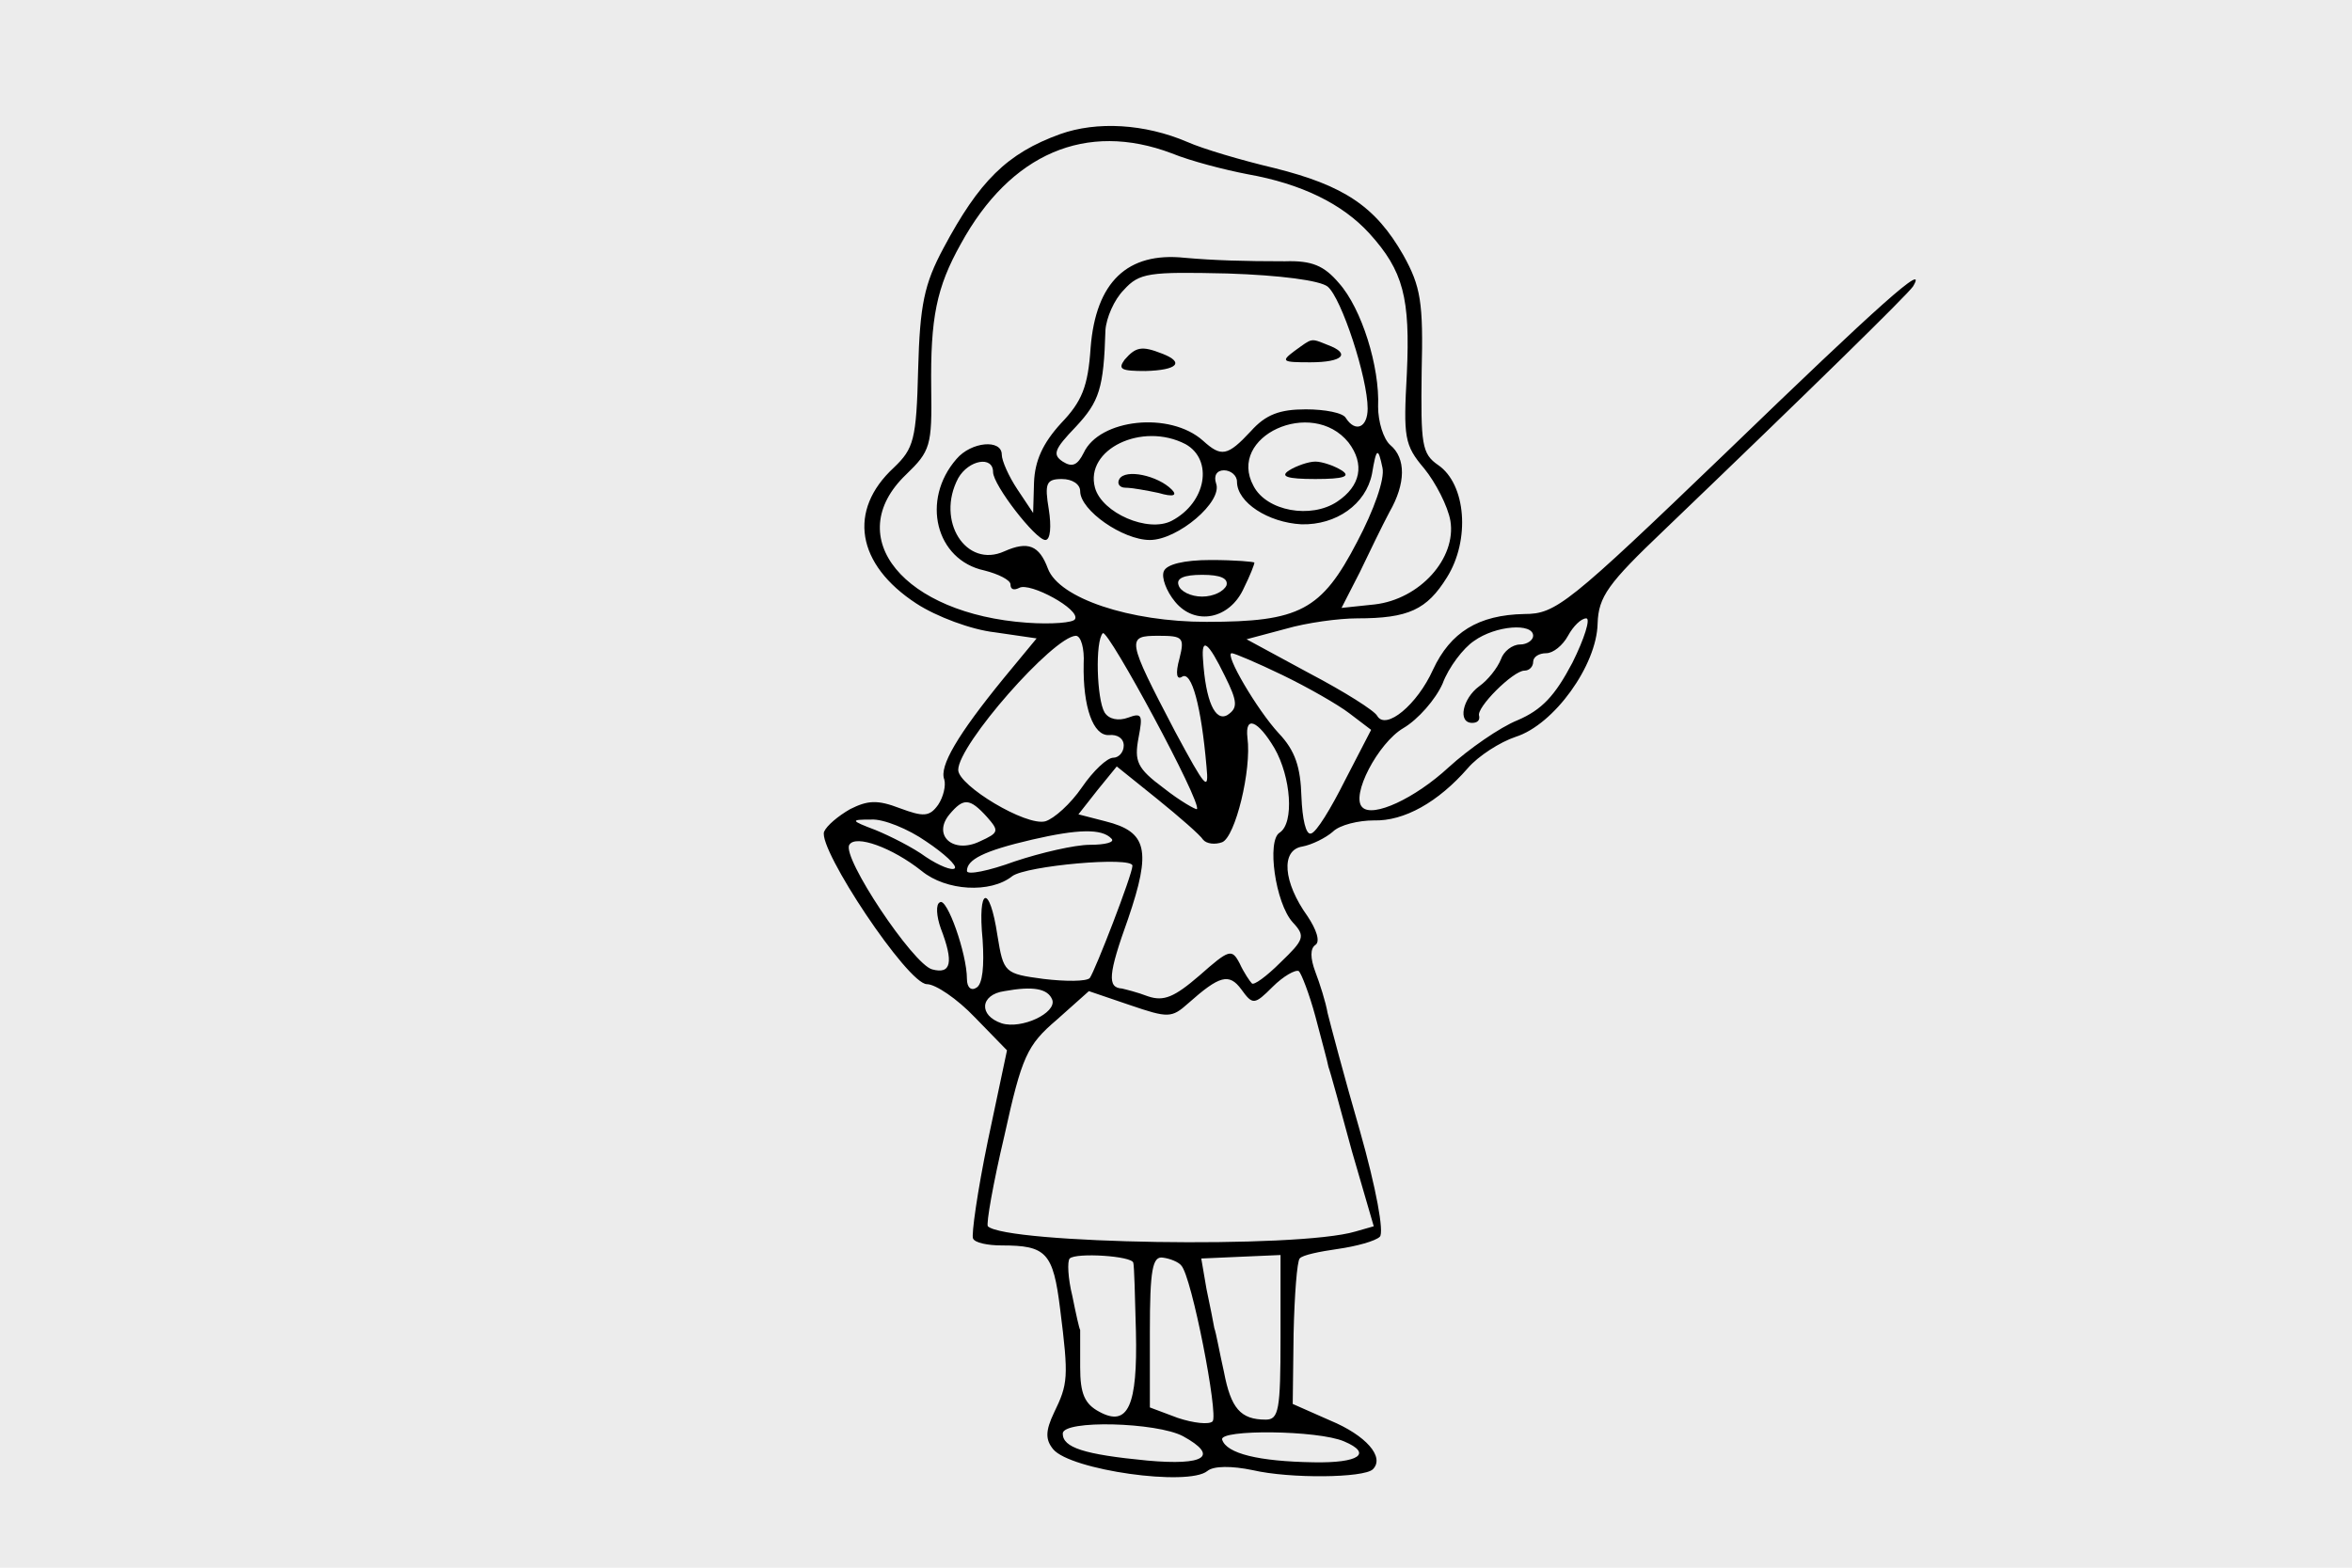 

<svg version="1.0" xmlns="http://www.w3.org/2000/svg"
 width="150px" height="100px" viewBox="0 0 216 144"
 preserveAspectRatio="xMidYMid meet">


<rect x="0" y="0" width="216px" height="144px" style="fill:#ECECEC;"/>
<g transform="translate(40,144) scale(0.08,-0.08)"
fill="#000000" stroke="none">
<path d="M717 1646 c-61 -22 -93 -54 -134 -131 -22 -41 -27 -65 -29 -139 -2
-81 -5 -91 -28 -113 -53 -49 -43 -111 26 -156 23 -15 63 -30 90 -33 l48 -7
-38 -46 c-53 -65 -74 -101 -68 -116 2 -7 -1 -20 -7 -29 -10 -14 -17 -14 -44
-4 -26 10 -37 9 -57 -1 -14 -8 -27 -19 -30 -26 -7 -20 96 -175 118 -175 10 0
35 -17 55 -38 l37 -38 -22 -104 c-12 -58 -19 -108 -17 -112 2 -5 17 -8 33 -8
51 0 59 -8 67 -73 10 -79 9 -86 -7 -119 -10 -21 -10 -31 -1 -42 20 -24 155
-43 177 -25 7 6 28 6 52 1 43 -10 128 -9 138 1 14 14 -8 39 -49 56 l-43 19 1
81 c1 44 4 83 7 86 3 4 23 8 44 11 21 3 43 9 48 14 5 5 -4 55 -23 122 -18 62
-34 123 -37 135 -2 12 -9 34 -14 47 -6 16 -6 27 0 31 6 4 1 18 -9 33 -28 39
-31 76 -6 80 11 2 27 10 35 17 8 8 30 13 47 13 35 -1 74 21 108 60 12 14 37
30 55 36 44 14 93 82 94 130 1 31 12 46 76 107 171 164 279 270 286 280 18 30
-38 -20 -215 -191 -181 -174 -195 -185 -231 -185 -53 -1 -85 -21 -105 -64 -18
-40 -54 -70 -64 -53 -3 6 -38 28 -78 49 l-72 39 45 12 c24 7 61 12 82 12 59 0
80 10 103 47 27 43 22 107 -10 129 -19 13 -20 24 -19 107 2 80 -1 98 -21 134
-32 56 -68 80 -148 100 -38 9 -82 22 -100 30 -49 21 -104 24 -146 9z m128 -22
c22 -9 61 -19 87 -24 62 -11 109 -34 140 -68 39 -43 47 -74 43 -161 -4 -73 -3
-82 20 -109 13 -16 27 -43 30 -60 7 -43 -35 -90 -87 -96 l-38 -4 21 41 c11 23
26 54 34 69 19 33 19 62 1 77 -8 7 -14 27 -14 44 2 46 -19 113 -45 142 -17 20
-31 26 -62 25 -47 0 -81 1 -115 4 -66 7 -102 -28 -108 -103 -3 -45 -10 -62
-34 -87 -21 -23 -30 -43 -31 -68 l-1 -35 -18 27 c-10 15 -18 33 -18 40 0 18
-35 15 -52 -5 -41 -47 -24 -116 32 -128 16 -4 30 -11 30 -16 0 -6 4 -7 10 -4
12 7 71 -25 64 -36 -2 -4 -27 -6 -55 -4 -141 10 -214 98 -139 170 28 27 30 33
29 99 -1 81 6 116 34 166 57 104 144 141 242 104z m179 -153 c16 -13 46 -105
46 -140 0 -22 -14 -28 -25 -11 -3 6 -24 10 -46 10 -30 0 -46 -6 -63 -25 -27
-29 -34 -30 -55 -11 -38 34 -119 25 -137 -14 -7 -14 -13 -17 -24 -10 -12 8
-10 14 15 40 27 29 32 44 34 111 1 14 10 35 21 46 18 20 29 21 119 19 61 -2
106 -8 115 -15z m24 -179 c19 -25 14 -50 -13 -68 -30 -20 -81 -11 -96 18 -31
57 67 102 109 50z m-187 -2 c32 -18 24 -67 -16 -88 -27 -14 -80 9 -88 38 -12
44 54 76 104 50z m197 -112 c-41 -79 -66 -92 -173 -92 -88 0 -169 27 -182 61
-10 27 -23 32 -50 20 -44 -20 -79 35 -53 84 12 21 40 26 40 7 0 -15 49 -78 60
-78 6 0 7 16 4 35 -5 30 -3 35 15 35 12 0 21 -6 21 -14 0 -22 49 -56 80 -56
32 0 84 44 76 65 -3 9 1 15 9 15 8 0 15 -6 15 -13 0 -24 36 -47 74 -49 40 -1
74 23 81 58 5 30 7 31 12 7 3 -13 -10 -49 -29 -85z m247 -139 c-20 -38 -35
-54 -63 -66 -20 -8 -56 -33 -79 -54 -39 -36 -87 -58 -99 -46 -14 13 18 74 47
91 17 10 37 33 45 51 7 19 24 41 36 49 25 18 68 21 68 6 0 -5 -7 -10 -15 -10
-9 0 -19 -8 -22 -17 -4 -10 -15 -24 -25 -31 -19 -14 -25 -42 -8 -42 6 0 9 3 8
8 -4 9 39 52 52 52 6 0 10 5 10 10 0 6 7 10 15 10 8 0 19 9 25 20 6 11 15 20
21 20 5 0 -2 -23 -16 -51z m-431 -168 c-1 -1 -19 9 -38 24 -31 23 -34 31 -29
58 5 26 4 29 -12 23 -11 -4 -22 -2 -27 6 -9 15 -11 82 -2 91 6 5 114 -195 108
-202z m-130 167 c-1 -50 11 -83 29 -82 10 1 17 -4 17 -12 0 -8 -6 -14 -12 -14
-7 0 -23 -15 -36 -34 -13 -19 -32 -36 -42 -39 -22 -6 -100 41 -100 59 0 29
109 153 135 154 6 0 10 -15 9 -32z m110 6 c-5 -18 -3 -25 3 -21 11 7 22 -34
28 -103 3 -30 -1 -25 -36 40 -56 107 -56 110 -19 110 28 0 30 -2 24 -26z m52
-20 c15 -30 15 -37 3 -45 -14 -8 -25 16 -28 64 -2 26 6 20 25 -19z m66 1 c29
-14 64 -34 77 -44 l25 -19 -30 -58 c-16 -32 -33 -60 -39 -61 -6 -2 -10 17 -11
42 -1 34 -7 53 -26 73 -25 27 -63 92 -54 92 3 0 29 -11 58 -25z m-9 -84 c19
-33 23 -86 6 -97 -15 -9 -5 -81 15 -103 15 -16 13 -20 -14 -46 -16 -16 -31
-27 -33 -24 -2 2 -9 12 -14 23 -9 17 -12 16 -46 -14 -29 -25 -41 -30 -59 -24
-13 5 -26 8 -30 9 -17 1 -16 16 7 80 27 79 22 100 -26 112 l-31 8 22 28 22 27
46 -37 c26 -21 50 -42 53 -47 4 -5 14 -6 22 -3 15 6 34 83 29 120 -3 26 12 20
31 -12z m-330 -79 c14 -16 14 -18 -8 -28 -31 -15 -55 7 -35 31 16 19 23 19 43
-3z m-70 -28 c21 -14 36 -28 33 -31 -3 -3 -18 3 -33 13 -15 11 -41 24 -58 31
-29 11 -29 12 -5 12 14 1 43 -11 63 -25z m213 3 c4 -4 -7 -7 -25 -7 -17 0 -56
-9 -86 -19 -30 -11 -55 -16 -55 -11 0 13 19 23 75 36 52 12 80 13 91 1z m-218
-37 c28 -23 79 -26 104 -6 16 12 138 23 138 12 0 -10 -43 -121 -49 -129 -4 -4
-28 -4 -53 -1 -45 6 -46 7 -53 50 -9 60 -23 56 -17 -5 2 -30 0 -51 -7 -55 -6
-4 -11 0 -11 10 0 29 -23 94 -31 88 -5 -2 -4 -16 1 -30 15 -39 12 -53 -10 -47
-22 6 -104 129 -95 143 7 12 49 -3 83 -30z m452 -167 c7 -27 14 -52 15 -58 2
-5 14 -49 27 -97 l25 -86 -21 -6 c-67 -20 -401 -14 -422 6 -2 3 6 49 19 104
20 91 26 104 60 133 l37 33 47 -16 c44 -15 48 -15 67 2 36 32 47 35 61 16 13
-18 15 -18 36 3 12 12 26 20 30 18 3 -3 12 -26 19 -52z m-302 19 c5 -15 -35
-34 -58 -27 -27 9 -25 33 3 37 33 6 50 3 55 -10z m93 -302 c1 -3 2 -38 3 -79
2 -85 -9 -110 -42 -92 -17 9 -22 21 -22 51 0 22 0 41 0 43 -1 1 -5 19 -9 39
-5 20 -6 40 -3 43 7 7 72 3 73 -5z m55 -3 c12 -12 43 -172 36 -179 -4 -4 -22
-2 -40 4 l-32 12 0 87 c0 71 3 87 15 85 8 -1 18 -5 21 -9z m114 -83 c0 -83 -2
-94 -17 -94 -29 0 -40 13 -48 55 -5 22 -9 45 -11 50 -1 6 -5 26 -9 45 l-6 35
45 2 46 2 0 -95z m-112 -113 c42 -23 25 -34 -41 -28 -73 7 -97 15 -97 31 0 16
108 13 138 -3z m185 -6 c33 -14 17 -25 -35 -24 -63 1 -100 10 -105 26 -4 12
110 11 140 -2z"/>
<path d="M986 1397 c-16 -12 -14 -13 18 -13 38 0 47 10 20 20 -20 8 -17 8 -38
-7z"/>
<path d="M791 1387 c-8 -11 -4 -13 24 -13 37 1 45 10 19 20 -23 9 -30 8 -43
-7z"/>
<path d="M980 1260 c-11 -7 -3 -10 30 -10 33 0 41 3 30 10 -8 5 -22 10 -30 10
-8 0 -22 -5 -30 -10z"/>
<path d="M785 1250 c-3 -5 0 -10 7 -10 7 0 24 -3 38 -6 17 -5 22 -3 15 4 -16
16 -53 24 -60 12z"/>
<path d="M836 1144 c-3 -7 3 -23 13 -35 23 -28 63 -20 79 16 7 14 12 27 12 29
0 1 -22 3 -50 3 -31 0 -51 -5 -54 -13z m72 -16 c-3 -7 -15 -13 -28 -13 -13 0
-25 6 -27 13 -3 8 6 12 27 12 21 0 30 -4 28 -12z"/>
</g>
</svg>
